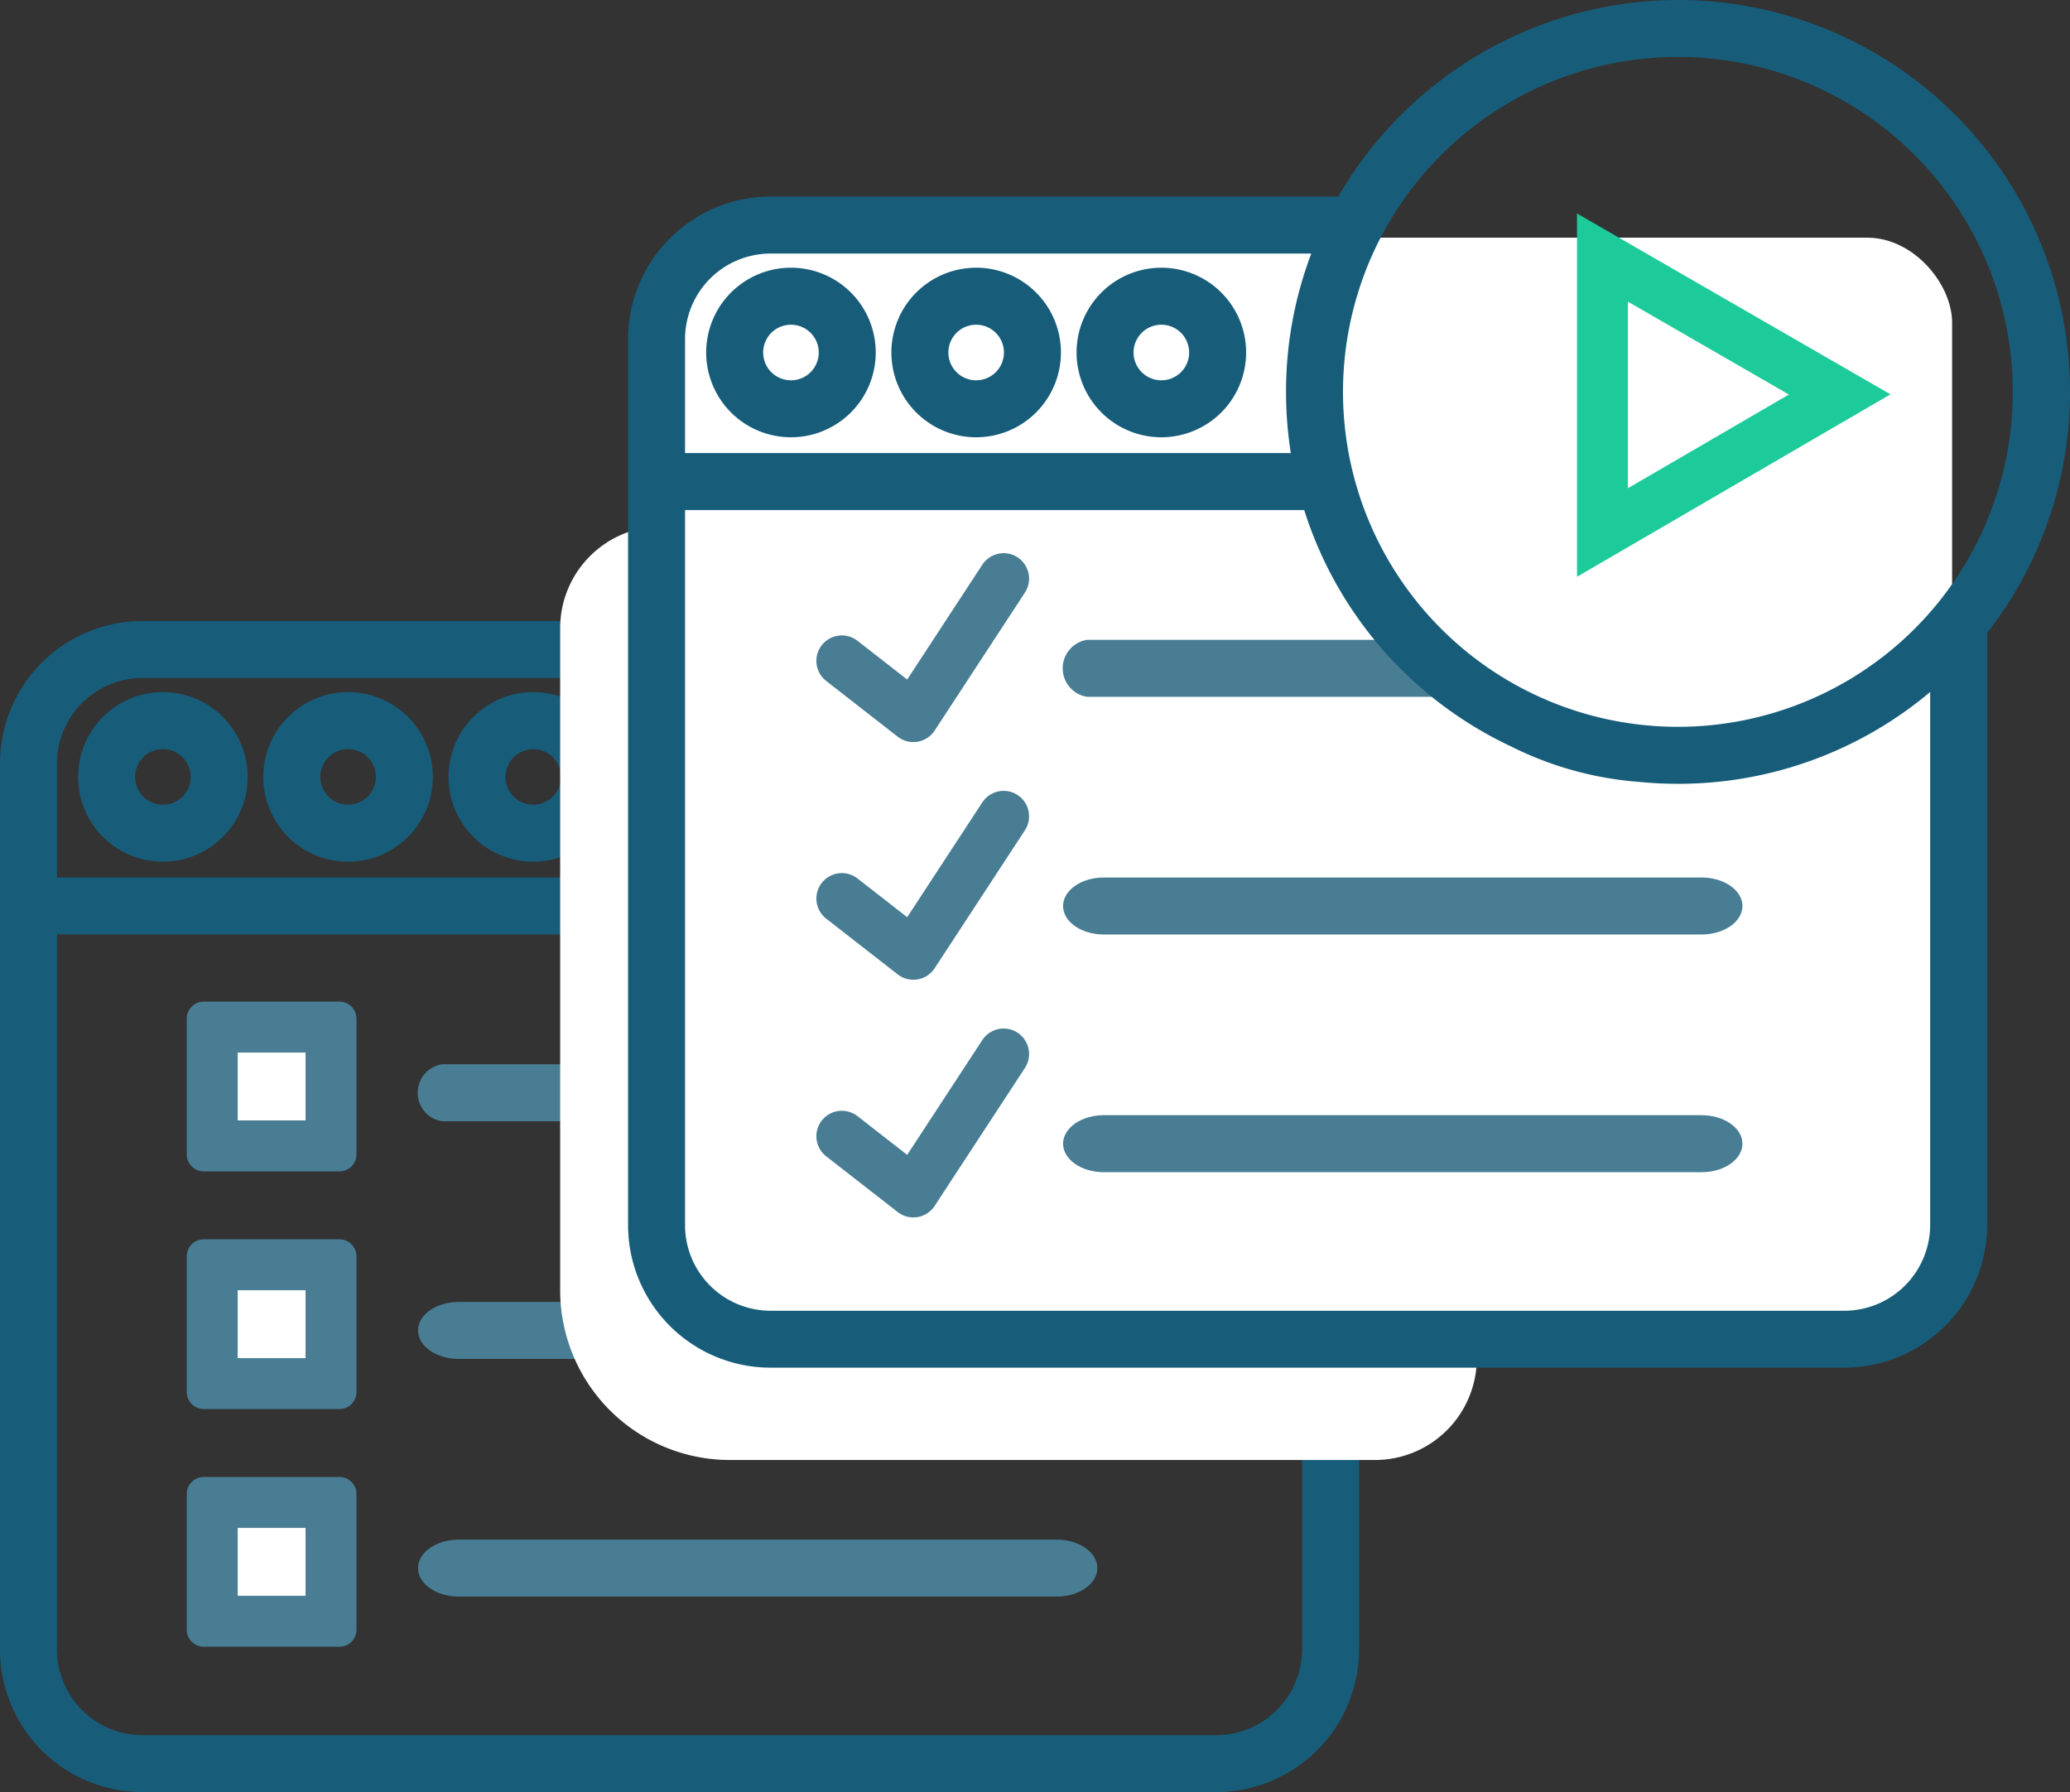 <svg xmlns="http://www.w3.org/2000/svg" width="121.945" height="105.566" viewBox="0 0 121.945 105.566"><rect x="0" y="0" width="121.945" height="105.566" fill="#333333" stroke="none"/><g transform="translate(-552 -660)"><g transform="translate(552 684.961)"><path d="M32.415,103.979a4.994,4.994,0,1,0-4.994-4.994A4.993,4.993,0,0,0,32.415,103.979Zm0-6.63a1.637,1.637,0,1,1-1.637,1.637A1.637,1.637,0,0,1,32.415,97.349Zm0,0" transform="translate(-22.819 -78.183)" fill="#175d7a"/><path d="M97.415,103.979a4.994,4.994,0,1,0-4.994-4.994A4.993,4.993,0,0,0,97.415,103.979Zm0-6.63a1.637,1.637,0,1,1-1.637,1.637A1.637,1.637,0,0,1,97.415,97.349Zm0,0" transform="translate(-76.909 -78.183)" fill="#175d7a"/><path d="M162.415,103.979a4.994,4.994,0,1,0-4.994-4.994A4.993,4.993,0,0,0,162.415,103.979Zm0-6.63a1.637,1.637,0,1,1-1.637,1.637A1.637,1.637,0,0,1,162.415,97.349Zm0,0" transform="translate(-130.999 -78.183)" fill="#175d7a"/><path d="M270.1,302.023H249.408a1.7,1.7,0,0,0,0,3.357H270.1a1.7,1.7,0,0,0,0-3.357Zm0,0" transform="translate(-223.373 -264.296)" fill="#487d94"/><path d="M285.616,302.023H250.4c-1.323,0-2.4.751-2.4,1.679s1.073,1.678,2.4,1.678h35.22c1.323,0,2.4-.751,2.4-1.678S286.939,302.023,285.616,302.023Zm0,0" transform="translate(-223.373 -250.296)" fill="#487d94"/><path d="M285.616,302.023H250.4c-1.323,0-2.4.751-2.4,1.679s1.073,1.678,2.4,1.678h35.22c1.323,0,2.4-.751,2.4-1.678S286.939,302.023,285.616,302.023Zm0,0" transform="translate(-223.373 -236.296)" fill="#487d94"/><path d="M61.846.039A23.168,23.168,0,0,0,41.84,11.618H8.393A8.4,8.4,0,0,0,0,20.005V72.212A8.4,8.4,0,0,0,8.393,80.6H71.646a8.424,8.424,0,0,0,8.419-8.393V37.319A23.085,23.085,0,0,0,61.846.039Zm0,3.354A19.729,19.729,0,1,1,42.117,23.122,19.729,19.729,0,0,1,61.846,3.393ZM8.393,14.975H40.249a22.892,22.892,0,0,0-1.488,8.153,23.188,23.188,0,0,0,.282,3.6H3.357V20.005A5.037,5.037,0,0,1,8.393,14.975ZM71.646,77.247H8.393a5.041,5.041,0,0,1-5.036-5.036V30.082H39.832a23.059,23.059,0,0,0,12.2,13.932,20.18,20.18,0,0,0,7.508,2.08c.76.076,1.544.115,2.323.115A23.042,23.042,0,0,0,76.707,40.8V72.212A5.064,5.064,0,0,1,71.646,77.247Zm0,0" fill="#175d7a"/><path d="M284.856,101.946a1.725,1.725,0,0,0,.862.231,1.7,1.7,0,0,0,.825-.213l3.267-1.865a4,4,0,0,0,3.917,3.044H308.12A4.007,4.007,0,0,0,312.2,99.2V89.967a4.008,4.008,0,0,0-4.079-3.944H293.728a4,4,0,0,0-3.92,3.078l-3.257-1.84a1.728,1.728,0,0,0-1.695.007A1.688,1.688,0,0,0,284,88.706V100.5A1.7,1.7,0,0,0,284.856,101.946Zm23.986-2.66a.668.668,0,0,1-.668.668H293.732a.668.668,0,0,1-.668-.668V90.048a.668.668,0,0,1,.668-.668h14.442a.668.668,0,0,1,.668.668Zm-21.485-7.72,2.35,1.281v3.508l-2.35,1.282Zm0,0" transform="translate(-236.331 -71.551)" fill="#1dcb9a"/><g transform="translate(-19566 10221)" fill="#fff" stroke-linecap="round"><path d="M 19585.5 -10150.463 L 19578.502 -10150.463 L 19578.502 -10157.462 L 19585.5 -10157.462 L 19585.5 -10150.463 Z M 19585.5 -10164.463 L 19578.502 -10164.463 L 19578.502 -10171.462 L 19585.5 -10171.462 L 19585.5 -10164.463 Z M 19585.5 -10178.463 L 19578.502 -10178.463 L 19578.502 -10185.462 L 19585.5 -10185.462 L 19585.5 -10178.463 Z" stroke="none"/><path d="M 19584 -10151.963 L 19584 -10155.962 L 19580.002 -10155.962 L 19580.002 -10151.963 L 19584 -10151.963 M 19584 -10165.963 L 19584 -10169.962 L 19580.002 -10169.962 L 19580.002 -10165.963 L 19584 -10165.963 M 19584 -10179.963 L 19584 -10183.962 L 19580.002 -10183.962 L 19580.002 -10179.963 L 19584 -10179.963 M 19586.002 -10148.963 L 19578 -10148.963 C 19577.451 -10148.963 19577.002 -10149.41 19577.002 -10149.961 L 19577.002 -10157.959 C 19577.002 -10158.512 19577.451 -10158.962 19578 -10158.962 L 19586.002 -10158.962 C 19586.551 -10158.962 19587 -10158.512 19587 -10157.959 L 19587 -10149.961 C 19587 -10149.41 19586.551 -10148.963 19586.002 -10148.963 Z M 19586.002 -10162.963 L 19578 -10162.963 C 19577.451 -10162.963 19577.002 -10163.41 19577.002 -10163.961 L 19577.002 -10171.959 C 19577.002 -10172.512 19577.451 -10172.962 19578 -10172.962 L 19586.002 -10172.962 C 19586.551 -10172.962 19587 -10172.512 19587 -10171.959 L 19587 -10163.961 C 19587 -10163.41 19586.551 -10162.963 19586.002 -10162.963 Z M 19586.002 -10176.963 L 19578 -10176.963 C 19577.451 -10176.963 19577.002 -10177.41 19577.002 -10177.961 L 19577.002 -10185.959 C 19577.002 -10186.512 19577.451 -10186.962 19578 -10186.962 L 19586.002 -10186.962 C 19586.551 -10186.962 19587 -10186.512 19587 -10185.959 L 19587 -10177.961 C 19587 -10177.41 19586.551 -10176.963 19586.002 -10176.963 Z" stroke="none" fill="#487d94"/></g></g><path d="M6,0H48a6,6,0,0,1,6,6V49a6,6,0,0,1-6,6H10A10,10,0,0,1,0,45V6A6,6,0,0,1,6,0Z" transform="translate(585 691)" fill="#fff"/><g transform="translate(589 659.961)"><rect width="76" height="66" rx="5" transform="translate(2 14.039)" fill="#fff"/><path d="M270.1,302.023H249.408a1.7,1.7,0,0,0,0,3.357H270.1a1.7,1.7,0,0,0,0-3.357Zm0,0" transform="translate(-222.373 -264.296)" fill="#487d94"/><path d="M285.616,302.023H250.4c-1.323,0-2.4.751-2.4,1.679s1.073,1.678,2.4,1.678h35.22c1.323,0,2.4-.751,2.4-1.678S286.939,302.023,285.616,302.023Zm0,0" transform="translate(-222.373 -250.296)" fill="#487d94"/><path d="M285.616,302.023H250.4c-1.323,0-2.4.751-2.4,1.679s1.073,1.678,2.4,1.678h35.22c1.323,0,2.4-.751,2.4-1.678S286.939,302.023,285.616,302.023Zm0,0" transform="translate(-222.373 -236.295)" fill="#487d94"/><path d="M32.415,103.979a4.994,4.994,0,1,0-4.994-4.994A4.993,4.993,0,0,0,32.415,103.979Zm0-6.63a1.637,1.637,0,1,1-1.637,1.637A1.637,1.637,0,0,1,32.415,97.349Zm0,0" transform="translate(-22.819 -78.183)" fill="#175d7a"/><path d="M97.415,103.979a4.994,4.994,0,1,0-4.994-4.994A4.993,4.993,0,0,0,97.415,103.979Zm0-6.63a1.637,1.637,0,1,1-1.637,1.637A1.637,1.637,0,0,1,97.415,97.349Zm0,0" transform="translate(-76.909 -78.183)" fill="#175d7a"/><path d="M162.415,103.979a4.994,4.994,0,1,0-4.994-4.994A4.993,4.993,0,0,0,162.415,103.979Zm0-6.63a1.637,1.637,0,1,1-1.637,1.637A1.637,1.637,0,0,1,162.415,97.349Zm0,0" transform="translate(-130.999 -78.183)" fill="#175d7a"/><path d="M61.846.039A23.168,23.168,0,0,0,41.84,11.618H8.393A8.4,8.4,0,0,0,0,20.005V72.212A8.4,8.4,0,0,0,8.393,80.6H71.646a8.424,8.424,0,0,0,8.419-8.393V37.319A23.085,23.085,0,0,0,61.846.039Zm0,3.354A19.729,19.729,0,1,1,42.117,23.122,19.729,19.729,0,0,1,61.846,3.393ZM8.393,14.975H40.249a22.892,22.892,0,0,0-1.488,8.153,23.188,23.188,0,0,0,.282,3.6H3.357V20.005A5.037,5.037,0,0,1,8.393,14.975ZM71.646,77.247H8.393a5.041,5.041,0,0,1-5.036-5.036V30.082H39.832a23.059,23.059,0,0,0,12.2,13.932,20.18,20.18,0,0,0,7.508,2.08c.76.076,1.544.115,2.323.115A23.042,23.042,0,0,0,76.707,40.8V72.212A5.064,5.064,0,0,1,71.646,77.247Zm0,0" fill="#175d7a"/><path d="M9.25,30.407l13.973,8.061L9.25,46.6Z" transform="translate(48.153 -15.195)" fill="none" stroke="#1dcb9a" stroke-linecap="round" stroke-width="3"/><path d="M12.593,38.967l4.213,3.283,5.318-8.127" fill="none" stroke="#487d94" stroke-linecap="round" stroke-linejoin="round" stroke-width="3"/><path d="M12.593,38.967l4.213,3.283,5.318-8.127" transform="translate(0 14)" fill="none" stroke="#487d94" stroke-linecap="round" stroke-linejoin="round" stroke-width="3"/><path d="M12.593,38.967l4.213,3.283,5.318-8.127" transform="translate(0 28)" fill="none" stroke="#487d94" stroke-linecap="round" stroke-linejoin="round" stroke-width="3"/></g></g></svg>